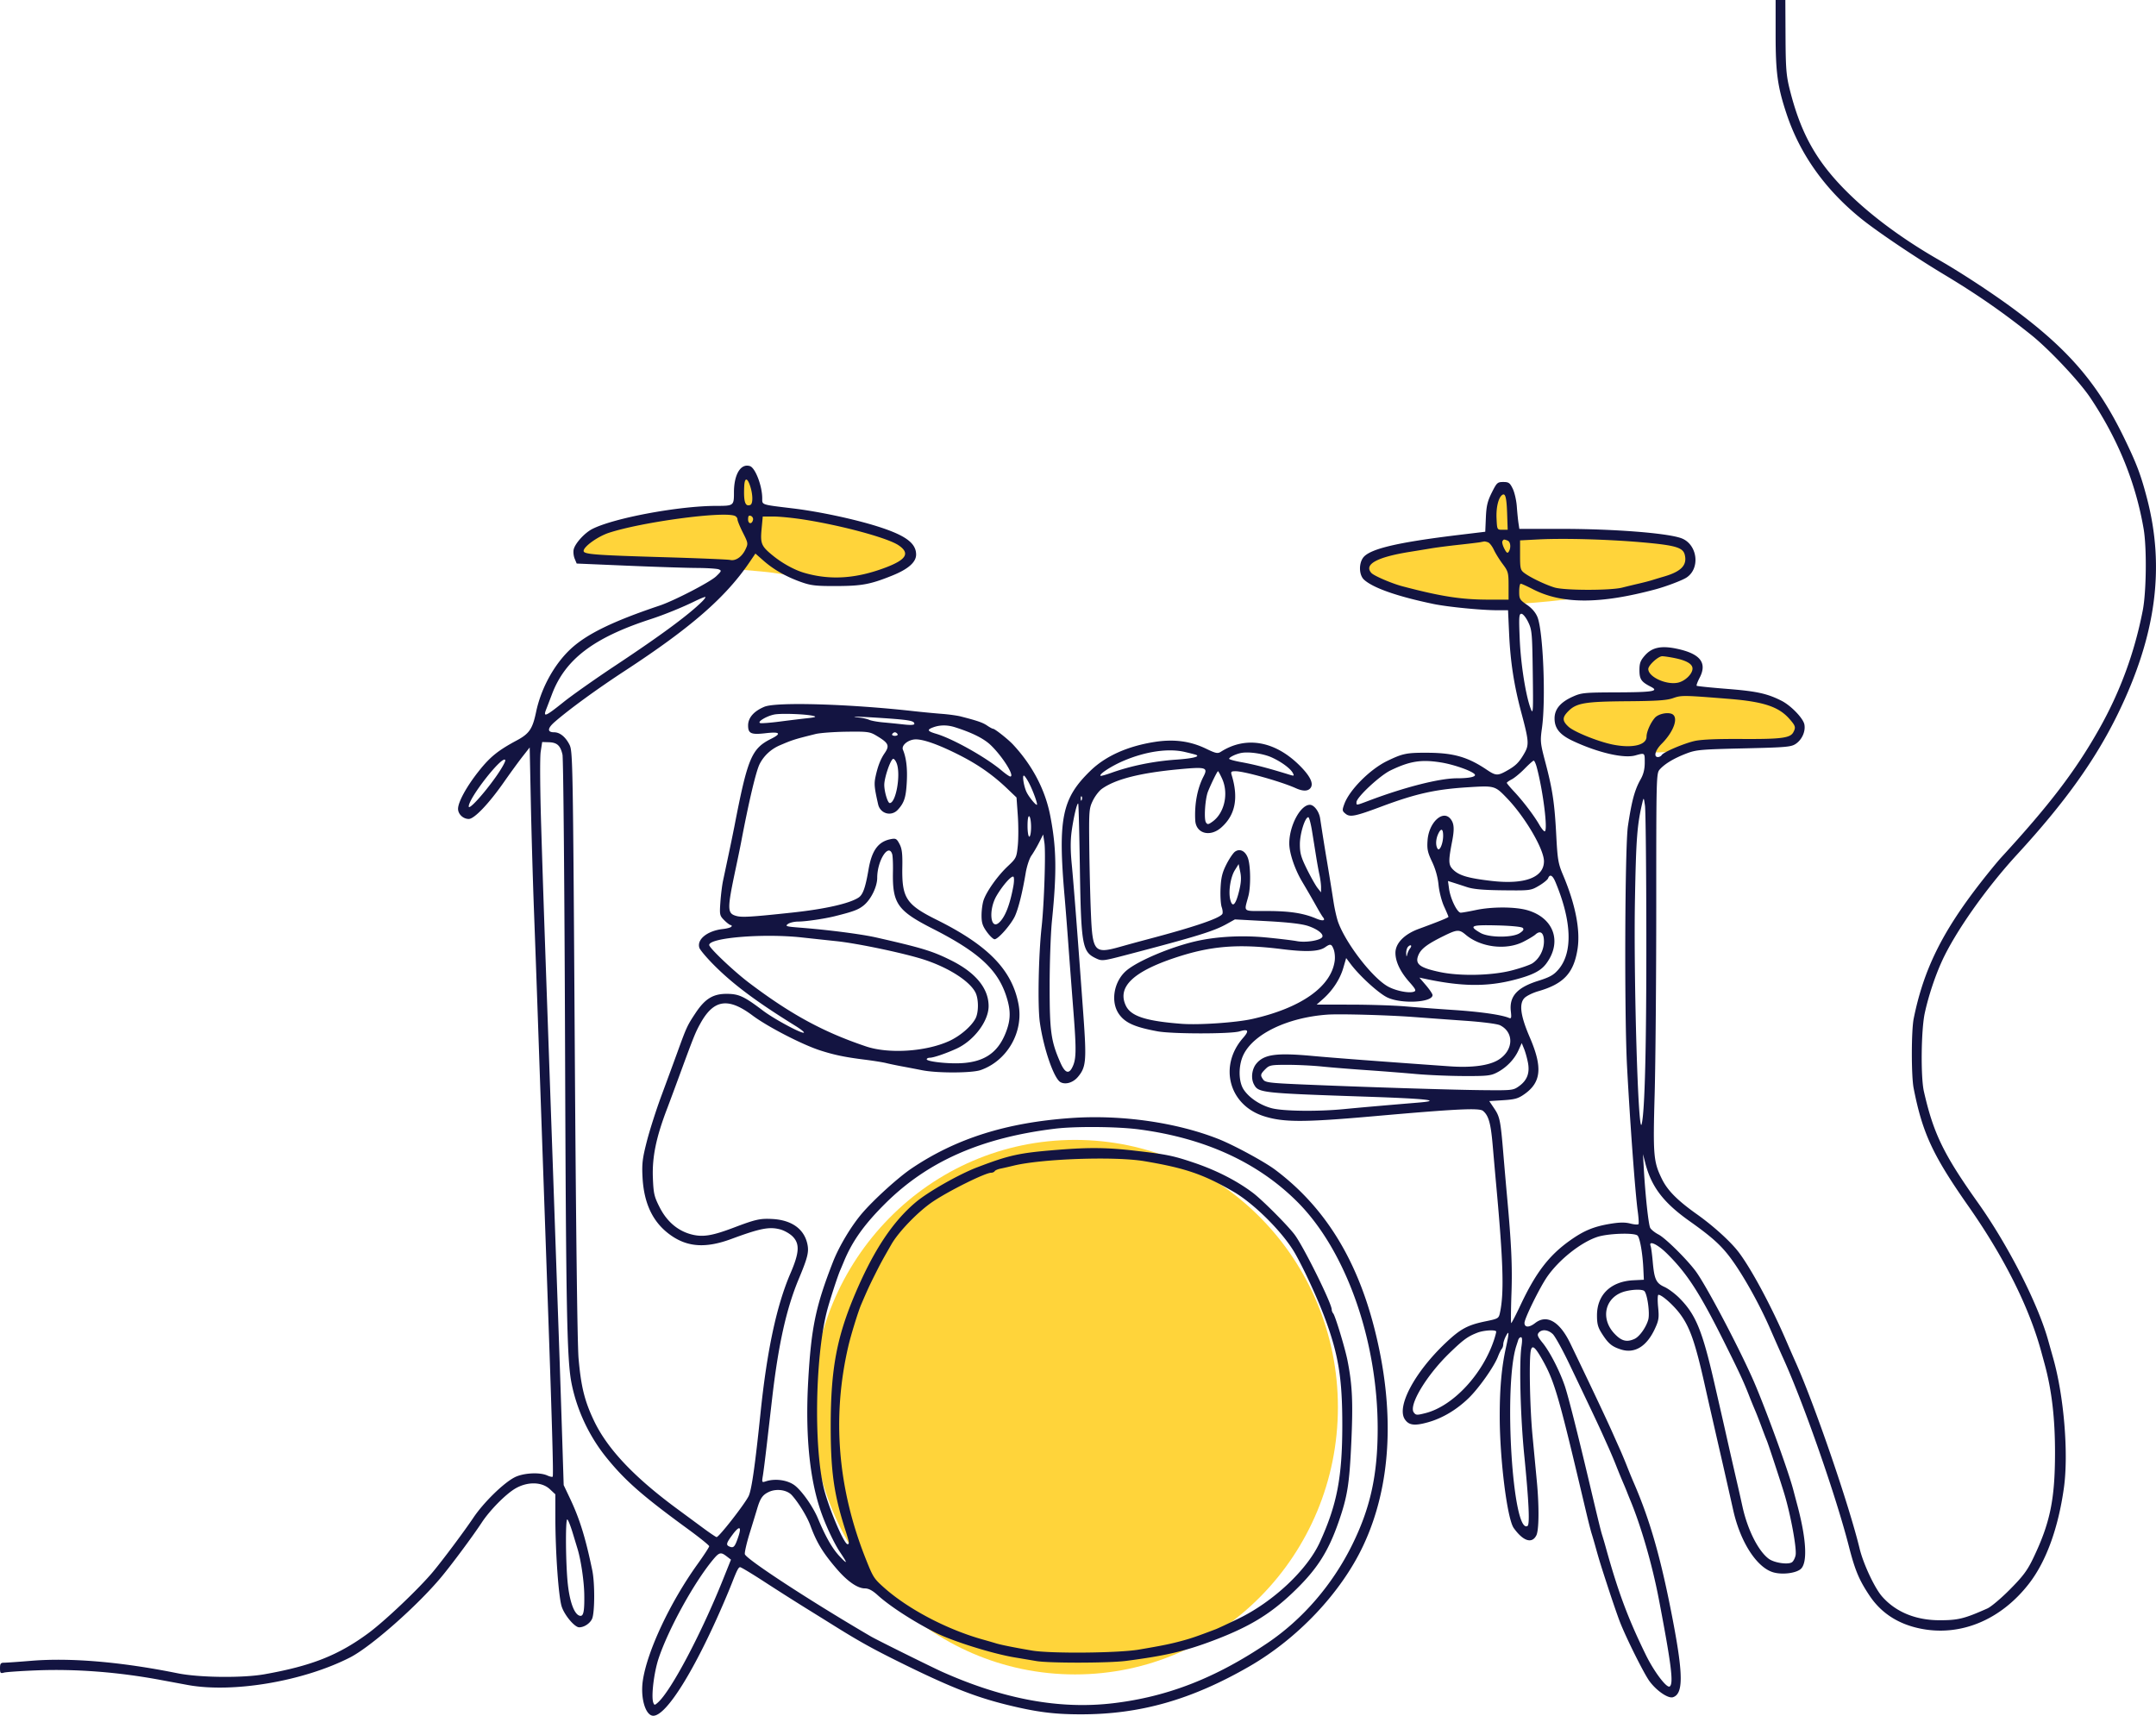 <svg width="730" height="581" fill="none" xmlns="http://www.w3.org/2000/svg"><path d="M537.502 251c14.4 6.4 36 3.333 45 1 5-1.096 11.5 0 15.5 0s11-1 11-5.5-6.5-9-11-10.5c-3.6-1.2-20.167-1.833-28-2 1.5-2.167 4.5-7 4.5-9 0-2.5-7-4.5-10-4.5s-9 1.5-8 7c.8 4.4 7 6.167 10 6.5-6.5.667-21.1 2-27.5 2-8 0-19.5 7-1.5 15ZM572.002 189.5c1.2 4-6.834 7-11 8-7 2.59-44 8.5-62.5 7s-30.5-7-33.5-8.5-6.5-5 4-9c8.4-3.2 27.833-5.333 36.5-6l-1-7 3-8.5h3l2.5 15.5c9.333-.333 30.9-.7 42.5.5 14.5 1.5 15 3 16.5 8ZM198.498 188.5c3.2.8 57.5 4.5 63.5 5.5 18 3 26 3 34 .5 7.636-2.386 10.834-4 11.5-9 1-7.5-46.5-13-49-13s-3.5-12.5-6-13.5-2 12.5-5 13.5-10.5 1-30 3.5-23 11.5-19 12.5Z" fill="#FFD43A"/><ellipse cx="364" cy="476.5" rx="89" ry="90.5" fill="#FFD43A"/><path fill-rule="evenodd" clip-rule="evenodd" d="M601.207 11.65c0 12.995.662 17.784 3.73 26.983 4.55 13.642 13.054 25.571 25.254 35.424 5.346 4.318 18.16 12.958 27.903 18.814 11.309 6.797 20.012 12.827 29.641 20.536 6.101 4.885 16.299 15.715 19.987 21.226 9.411 14.065 15.402 28.787 18.09 44.459 1.088 6.337.933 21.266-.286 27.552-2.787 14.382-7.705 27.726-14.898 40.431-7.942 14.027-16.678 25.476-32.997 43.245-1.275 1.389-4.419 5.225-6.987 8.524-13.09 16.821-19.32 29.47-22.682 46.058-.825 4.067-.84 19.425-.024 23.584 2.985 15.218 6.463 22.707 18.582 40.011 12.045 17.199 20.503 34.084 24.603 49.115l1.145 4.193c2.44 8.933 3.552 18.424 3.539 30.196-.017 15.788-1.657 23.707-7.384 35.657-1.974 4.119-3.428 6.071-7.843 10.53-2.981 3.011-6.43 5.923-7.665 6.473-7.811 3.478-9.901 3.995-16.139 3.995-8.151 0-14.908-2.787-19.532-8.054-2.513-2.863-6.347-11.041-7.597-16.205-3.597-14.867-15.297-48.931-21.717-63.23a667.626 667.626 0 0 1-3.13-7.148c-5.076-11.774-11.788-24.286-16.065-29.949-2.698-3.574-8.548-8.892-14.175-12.889-6.63-4.709-9.956-8.063-11.865-11.968-2.852-5.83-3.032-7.951-2.447-28.73.296-10.553.539-39.306.539-63.895 0-43.86.023-44.732 1.198-46.048 1.705-1.91 4.829-3.779 8.982-5.373 3.311-1.271 4.838-1.408 19.461-1.747 14.365-.333 16.033-.478 17.597-1.533 2.122-1.429 3.365-4.226 2.918-6.565-.402-2.106-4.543-6.399-7.733-8.019-4.824-2.45-8.424-3.238-18.377-4.022-5.548-.437-10.209-.916-10.358-1.065-.149-.149.304-1.374 1.006-2.722 2.654-5.093.166-8.188-7.921-9.856-5.159-1.063-8.243-.388-10.627 2.329-1.503 1.711-1.835 2.61-1.835 4.97 0 3.066.607 3.953 3.829 5.6 2.965 1.514.781 1.877-11.584 1.92-10.999.04-11.897.129-14.864 1.468-4.167 1.883-6.124 4.233-6.124 7.359 0 3.356 1.763 5.529 6.167 7.6 8.445 3.97 17.227 6.019 21.144 4.931 3.301-.917 3.229-.973 3.222 2.49-.005 2.153-.436 3.901-1.364 5.541-2.033 3.593-3.03 7.25-4.324 15.873-1.037 6.91-1.247 63.849-.301 81.459 1.058 19.669 2.76 42.701 3.627 49.063.288 2.112.401 4.038.252 4.28-.149.241-1.398.153-2.774-.197-1.836-.466-3.692-.435-6.958.114-5.5.924-8.866 2.337-13.561 5.69-7.046 5.032-11.477 10.828-16.627 21.75-1.596 3.383-3.026 6.151-3.178 6.151-.152 0-.115-4.515.081-10.033.329-9.232-.023-16.845-1.542-33.392-.302-3.295-.84-9.494-1.196-13.777-.944-11.376-1.198-12.649-3.074-15.437l-1.704-2.532 4.72-.299c4.012-.255 5.099-.569 7.251-2.097 5.648-4.01 6.109-9.088 1.742-19.212-3.118-7.229-3.679-11.305-1.824-13.268.693-.734 2.805-1.779 4.693-2.322 8.593-2.473 12.005-6.122 13.298-14.218 1.025-6.415-.686-15.176-4.915-25.184-1.62-3.834-1.849-5.181-2.283-13.453-.573-10.905-1.249-15.435-3.681-24.649-1.725-6.534-1.783-7.135-1.15-11.68 1.338-9.596.401-32.687-1.522-37.493-.618-1.546-1.874-3.016-3.574-4.186-2.433-1.675-2.621-1.996-2.621-4.471 0-1.466.232-2.666.515-2.666.283 0 2.112.824 4.064 1.831 9.913 5.114 22.634 5.14 41.53.084 3.621-.969 9.079-3.039 10.544-3.999 4.82-3.159 3.67-11.415-1.862-13.359-4.949-1.739-22.918-3.125-40.515-3.125h-14.221l-.297-1.947c-.163-1.071-.418-3.622-.567-5.671-.15-2.048-.769-4.744-1.378-5.99-.966-1.979-1.372-2.265-3.202-2.265-1.963 0-2.21.228-3.892 3.594-1.453 2.906-1.836 4.518-2.003 8.423l-.207 4.828-8.616 1.038c-21.537 2.594-30.842 4.834-32.856 7.908-1.411 2.154-1.202 5.796.417 7.278 3.077 2.813 11.286 5.688 23.504 8.231 4.793.997 16.225 2.121 21.615 2.124l3.65.001.362 7.937c.438 9.583 1.646 17.398 4.13 26.713 2.625 9.85 2.697 10.952.906 14.009-1.737 2.965-2.86 4.052-5.98 5.787-2.942 1.635-3.614 1.592-6.611-.429-6.393-4.309-11.216-5.706-19.869-5.757-7.264-.043-8.543.212-13.811 2.752-5.857 2.823-12.836 9.831-14.571 14.633-.761 2.105-.73 2.331.459 3.293 1.485 1.203 3.289.838 12.055-2.444 11.689-4.377 18.365-5.868 29.342-6.551 9.098-.567 9.138-.555 13.262 3.736 6.116 6.365 12.487 17.239 12.487 21.314 0 5.517-6.544 7.969-17.779 6.66-7.722-.899-10.793-1.776-12.809-3.654-1.788-1.666-1.848-2.807-.509-9.713.821-4.232.687-6.116-.539-7.631-2.603-3.216-7.336 1.201-7.773 7.253-.216 2.984.018 4.089 1.534 7.279 1.149 2.415 1.931 5.216 2.186 7.827.222 2.273 1.049 5.493 1.875 7.299.812 1.778 1.478 3.353 1.478 3.501 0 .27-3.105 1.533-10.085 4.101-4.904 1.805-7.886 4.889-7.866 8.137.017 2.983 1.663 6.409 4.746 9.881 2.085 2.347 2.355 2.91 1.545 3.221-1.694.651-6.402-.318-9.029-1.858-5.257-3.081-13.955-14.374-16.622-21.578-.487-1.317-1.201-4.417-1.586-6.888-.762-4.892-1.503-9.468-2.398-14.824a940.548 940.548 0 0 1-2.145-13.511c-.352-2.355-2.056-4.608-3.486-4.608-3.191 0-6.967 7.088-6.967 13.077 0 3.224 1.843 8.701 4.349 12.928a399.424 399.424 0 0 1 5.296 9.184c.693 1.236 1.499 2.541 1.791 2.901.95 1.173-.111 1.359-2.354.412-4.304-1.818-8.869-2.521-16.488-2.542-8.707-.025-7.917.604-6.423-5.113.837-3.203.741-10.29-.174-12.822-.868-2.402-2.717-3.317-4.366-2.161-.628.44-1.939 2.374-2.914 4.297-1.403 2.771-1.816 4.461-1.984 8.128-.117 2.546.057 5.405.388 6.353.33.947.426 1.993.212 2.324-.968 1.502-9.651 4.445-25.238 8.556a603.41 603.41 0 0 0-9.047 2.468c-9.089 2.585-9.66 1.95-10.216-11.357-.23-5.488-.477-15.67-.55-22.626-.126-12.02-.067-12.785 1.208-15.419.738-1.525 2.112-3.321 3.052-3.991 4.596-3.273 12.824-5.376 25.891-6.616 9.394-.891 10.135-.679 8.52 2.443-2.081 4.025-3.079 9.323-2.792 14.817.234 4.482 4.979 5.808 8.794 2.457 4.758-4.179 5.917-9.962 3.554-17.731-.359-1.18-.196-1.347 1.307-1.344 2.974.006 15.429 3.513 20.37 5.736 2.393 1.077 4.063 1.079 4.952.008 1.243-1.498-.038-4.141-3.801-7.844-8.307-8.175-18.087-9.842-26.464-4.509-1.122.713-1.718.592-5.09-1.036-5.311-2.562-10.829-3.291-17.293-2.285-9.194 1.431-16.657 4.768-21.793 9.745-9.691 9.389-11.079 16.152-8.766 42.708.302 3.459.853 10.467 1.224 15.574.372 5.106 1.165 15.566 1.761 23.246 1.055 13.585.982 16.379-.498 19.145-1.158 2.164-2.425 1.578-3.917-1.811-3.186-7.247-3.64-10.476-3.64-25.906 0-7.906.354-17.879.786-22.162 1.671-16.55 1.533-24.716-.601-35.638-1.701-8.705-6-16.917-12.553-23.976-1.663-1.792-6.188-5.374-6.788-5.374-.231 0-1.136-.488-2.01-1.086-1.483-1.013-3.347-1.657-8.925-3.081-1.234-.315-4.131-.715-6.437-.888-2.305-.173-6.617-.586-9.581-.918-21.788-2.436-46.451-3.16-50.469-1.482-3.58 1.496-5.52 3.721-5.52 6.329 0 2.76 1.012 3.202 5.999 2.622 4.789-.555 5.419.099 1.821 1.893-6.676 3.328-7.991 6.487-12.555 30.154a696.15 696.15 0 0 1-1.854 8.984l-1.905 8.985c-.314 1.482-.712 4.721-.885 7.198-.302 4.303-.243 4.576 1.32 6.139.899.901 1.884 1.637 2.188 1.637.304 0 .408.233.232.519-.177.286-1.484.651-2.904.811-5.232.59-8.864 3.493-7.955 6.359.217.684 2.338 3.213 4.713 5.619 6.523 6.61 14.508 12.586 27.826 20.825 1.742 1.078 3.025 2.1 2.854 2.273-.541.539-10.042-4.558-13.805-7.407-6.446-4.88-8.206-5.7-12.278-5.719-4.67-.022-7.387 1.644-10.613 6.507-2.785 4.2-3.04 4.75-6.051 13.039a2831.689 2831.689 0 0 1-5.504 14.974c-1.712 4.612-3.913 11.486-4.891 15.274-1.521 5.892-1.738 7.667-1.499 12.279.481 9.292 3.752 15.798 10.06 20.012 5.577 3.725 11.67 4.007 19.998.925 9.811-3.63 12.891-4.231 16.599-3.232 1.349.363 3.218 1.427 4.154 2.363 2.474 2.474 2.303 5.485-.708 12.466-4.696 10.889-7.952 26.091-10.159 47.428-1.806 17.466-2.963 25.634-3.952 27.901-1.06 2.431-10.087 14.033-10.908 14.021-.229-.003-2.302-1.4-4.607-3.104a6895.311 6895.311 0 0 0-8.683-6.406c-14.629-10.769-23.667-20.333-28.205-29.845-3.198-6.701-4.4-11.546-5.244-21.135-.409-4.656-.898-44.939-1.292-106.534-.616-96.347-.665-99.109-1.801-101.336-1.338-2.622-3.253-4.165-5.173-4.165-2.372 0-2.317-1.317.144-3.472 4.804-4.205 14.336-11.153 23.768-17.322 22.486-14.709 34.179-24.904 42.291-36.873l1.939-2.86 2.753 2.424c3.443 3.031 7.709 5.453 12.737 7.232 3.348 1.184 5.021 1.372 11.976 1.347 8.608-.032 11.461-.566 18.808-3.522 5.457-2.194 8.138-4.544 8.138-7.132 0-3.916-3.648-6.566-13.173-9.569-7.787-2.456-19.813-5.016-28.444-6.055-10.995-1.325-10.479-1.156-10.483-3.423-.007-4.22-2.346-10.335-4.176-10.916-3.105-.985-5.401 2.797-5.401 8.898 0 4.516-.077 4.575-5.974 4.575-12.65 0-34.684 4.103-41.988 7.819-2.577 1.311-5.768 4.801-6.29 6.879-.206.823-.066 2.246.313 3.162l.69 1.664 17.193.731c9.456.403 20.023.746 23.481.763 3.458.017 6.798.231 7.422.476 1.034.406.954.616-.898 2.373-2.068 1.962-14.202 8.244-19.099 9.889-15.912 5.345-24.735 9.652-30.167 14.727-5.558 5.193-10 13.296-11.674 21.297-1.202 5.743-2.297 7.357-6.532 9.629-6.422 3.447-9.075 5.6-12.969 10.526-4.073 5.152-6.923 10.363-6.923 12.658 0 1.793 1.727 3.425 3.624 3.425 1.871 0 6.806-5.178 11.945-12.533 2.141-3.063 4.97-6.944 6.288-8.624l2.395-3.055.386 18.545c.212 10.2.689 26.631 1.06 36.514.371 9.883.939 25.583 1.261 34.89.322 9.306.856 24.602 1.185 33.991 1.464 41.737 1.843 52.526 2.394 68.283 1.342 38.28 1.785 54.419 1.503 54.701-.164.165-.986-.014-1.827-.398-2.612-1.19-8.227-.861-11.119.652-3.811 1.995-10.461 8.517-13.894 13.626-3.132 4.663-10.182 14.107-13.638 18.269-4.708 5.669-16.282 16.673-21.905 20.824-10.163 7.505-19.286 11.116-35.228 13.943-7.365 1.307-22.088 1.139-29.368-.335-19.104-3.864-36.276-5.326-49.612-4.224-4.247.351-8.356.639-9.132.639-1.18 0-1.41.305-1.41 1.867 0 1.648.158 1.823 1.347 1.491.742-.206 5.69-.548 10.998-.759 13.292-.53 27.63.571 41.847 3.21 2.635.49 6.812 1.264 9.282 1.722 15.285 2.829 39.175-1.207 55.029-9.297 7.036-3.59 22.818-17.502 30.952-27.284 3.628-4.363 10.577-13.727 13.652-18.398 2.78-4.222 8.126-9.639 11.393-11.543 4.099-2.39 8.965-2.292 11.667.233l1.86 1.737.005 7.696c.009 11.988 1.083 27.104 2.158 30.35.978 2.957 4.391 6.996 5.912 6.996 1.659 0 3.612-1.277 4.35-2.844.935-1.983.988-12.082.087-16.428-2.307-11.126-4.275-17.473-7.571-24.424l-2.116-4.463-.502-15.902c-.275-8.746-.781-23.853-1.123-33.571-.342-9.719-.883-25.217-1.204-34.441-.552-15.947-.986-28.3-2.405-68.582-1.467-41.644-1.747-49.936-2.385-70.678-.386-12.552-.457-23.266-.165-25.157l.507-3.294 2.278.073c2.761.088 3.888 1.114 4.594 4.185.295 1.283.685 45.116.869 97.566.318 90.85.634 107.418 2.196 115.302 1.799 9.083 5.949 17.927 11.809 25.172 6.325 7.819 12.163 12.943 27.53 24.161 4 2.92 7.272 5.562 7.272 5.87 0 .307-1.773 3.029-3.939 6.047-9.31 12.969-17.109 29.596-18.542 39.53-.847 5.877.94 11.826 3.554 11.826 4.476 0 14.211-15.699 24.142-38.933a230.325 230.325 0 0 0 2.6-6.289c1.597-4.084 2.124-5.091 2.662-5.091.331 0 3.97 2.189 8.087 4.864a928.117 928.117 0 0 0 13.772 8.764 4619.75 4619.75 0 0 1 9.881 6.143c8.514 5.32 13.18 7.912 22.761 12.644 16.572 8.185 25.214 11.591 36.219 14.28 9.722 2.374 15.597 3.124 24.554 3.133 20.124.023 37.454-4.894 57.084-16.196 16.458-9.477 31.069-24.943 38.566-40.824 9.66-20.463 10.949-46.052 3.73-74.058-6.08-23.586-17.004-40.974-33.511-53.342-3.632-2.721-14.02-8.351-19.162-10.385-14.243-5.633-32.918-8.301-49.842-7.121-21.923 1.529-38.969 6.905-54.047 17.045-4.51 3.033-12.826 10.572-16.83 15.259-3.668 4.293-7.768 11.154-9.842 16.471-5.846 14.987-7.354 22.237-8.367 40.218-1.021 18.109.431 33.096 4.285 44.237 1.642 4.746 4.493 10.804 6.485 13.776 2.668 3.982 2.627 4.333-.161 1.382-2.438-2.582-4.735-6.596-7.303-12.762-1.738-4.172-5.676-9.705-8.106-11.39-2.447-1.696-6.469-2.212-9.507-1.22-1.388.453-1.424.389-1.052-1.846.213-1.274.806-5.954 1.32-10.401l1.833-15.873c2.101-18.185 4.828-30.404 9.02-40.43 2.919-6.982 3.436-8.982 2.966-11.488-.989-5.273-5.213-8.404-11.848-8.78-4.177-.237-5.725.106-13.078 2.896-7.224 2.742-10.396 3.28-14.098 2.391-4.743-1.138-8.533-4.3-11.033-9.202-1.864-3.654-2.101-4.674-2.312-9.929-.286-7.131 1.084-13.785 4.879-23.689a1399.16 1399.16 0 0 0 3.999-10.781c5.022-13.669 5.493-14.837 7.242-17.983 4.495-8.079 9.368-8.8 17.635-2.609 5.02 3.759 16.667 9.787 22.73 11.763 4.763 1.554 8.466 2.33 14.97 3.143 2.965.37 6.333.905 7.486 1.188 1.152.283 3.578.789 5.389 1.124a684.4 684.4 0 0 1 6.886 1.32c5.101 1.009 16.799.971 19.761-.065 9.007-3.152 14.604-12.909 12.812-22.337-2.199-11.569-10.252-19.872-27.683-28.541-10.401-5.173-11.846-7.404-11.651-17.981.082-4.442-.128-6.132-.957-7.702-.953-1.805-1.257-1.974-2.96-1.64-4.229.828-6.407 3.794-7.517 10.24-1.074 6.239-1.903 8.572-3.39 9.547-3.084 2.021-11.303 3.882-22.427 5.078-13.689 1.472-17.034 1.677-18.914 1.158-3.174-.877-3.194-2.19-.246-16.082.734-3.459 1.538-7.367 1.788-8.685 2.641-13.947 5.078-24.255 6.31-26.686 1.43-2.824 3.864-5.076 6.87-6.358 4.359-1.858 4.799-1.997 12.021-3.804 1.507-.376 6.223-.73 10.479-.786 7.108-.093 7.929.011 10.06 1.278 4.27 2.539 4.678 3.392 2.875 6.016-1.367 1.986-2.305 4.408-3.055 7.881-.538 2.495-.428 3.697.86 9.389.731 3.233 4.492 4.266 6.701 1.839 2.16-2.372 2.731-4.155 3.012-9.397.248-4.64-.177-8.181-1.307-10.907-.624-1.504 1.88-3.505 4.386-3.505 2.787 0 8.111 1.942 15.047 5.488 6.206 3.173 11.142 6.655 15.936 11.241l3.091 2.957.43 6.008c.236 3.304.238 7.912.005 10.241-.412 4.103-.518 4.319-3.426 7.06-3.401 3.204-7.122 8.429-8.155 11.451-.382 1.12-.696 3.438-.696 5.151 0 2.512.349 3.596 1.8 5.601.991 1.367 2.169 2.486 2.619 2.486 1.235 0 5.722-5.145 6.959-7.981 1.192-2.73 2.485-7.964 3.567-14.436.381-2.282 1.252-4.934 1.934-5.892.682-.959 1.858-2.964 2.613-4.455l1.373-2.712.426 2.841c.484 3.229-.1 20.795-.946 28.442-1.055 9.544-1.381 26.9-.607 32.33 1.276 8.951 4.778 19.078 7.01 20.272 1.714.918 4.252.145 5.879-1.788 2.775-3.299 2.966-5.448 1.856-20.866-1.914-26.578-3.305-44.632-3.946-51.212-.445-4.569-.454-7.965-.028-11.081.652-4.764 1.838-9.772 2.224-9.386.127.127.372 9.501.545 20.832.412 27.156.786 29.326 5.427 31.54 2.072.988 2.304.961 10.599-1.212 23.581-6.179 29.317-7.949 33.723-10.41l2.76-1.541 10.85.59c7.43.404 11.836.923 13.979 1.647 3.22 1.087 5.337 2.775 4.725 3.767-.703 1.138-5.576 1.912-8.548 1.359-1.594-.297-6.441-.874-10.771-1.282-8.008-.755-16.69-.264-23.565 1.332-8.515 1.978-19.475 6.611-23.347 9.87-4.29 3.61-5.515 10.527-2.609 14.722 2.079 3.001 5.316 4.459 13.081 5.893 4.973.918 24.762.927 27.78.014 2.98-.902 3.342-.232 1.196 2.212-8.317 9.476-4.802 22.736 7.027 26.507 6.654 2.122 13.426 2.123 37.352.003 27.812-2.464 35.591-2.845 36.846-1.803 1.917 1.591 2.644 4.182 3.295 11.741.365 4.24.898 10.27 1.184 13.399 2.4 26.221 2.706 36.466 1.29 43.119-.436 2.046-.54 2.109-4.914 3.011-6.116 1.263-8.518 2.571-13.622 7.42-10.371 9.854-16.536 21.417-13.714 25.724 1.347 2.056 3.261 2.317 7.783 1.063 4.935-1.369 9.763-4.238 13.895-8.257 3.439-3.346 8.561-10.61 9.858-13.98.444-1.153 1.032-2.352 1.309-2.665.277-.313.503-1.024.503-1.579 0-.555.402-1.781.895-2.725 1.129-2.167 1.134-1.206.015 3.856-1.471 6.661-2.108 13.685-2.108 23.249 0 14.614 2.53 34.798 4.749 37.896 3.186 4.445 6.17 5.406 7.653 2.464.897-1.78.969-9.768.165-18.268l-1.474-15.574c-.909-9.594-1.217-26.354-.532-28.912.498-1.859 1.499-.954 4.108 3.712 3.704 6.625 5.332 12.12 12.304 41.522l2.416 10.183c.685 2.883 1.463 5.915 1.727 6.738.266.824.819 2.711 1.231 4.193 1.363 4.9 1.769 6.219 4.432 14.375 1.452 4.448 3.22 9.569 3.928 11.381 2.178 5.571 8.152 17.537 10.016 20.065 2.386 3.235 6.313 5.914 7.921 5.403 3.491-1.108 3.51-7.409.082-25.468-4.015-21.143-7.748-34.318-13.408-47.319a199.074 199.074 0 0 1-2.188-5.342c-.702-1.786-1.8-4.414-2.442-5.84-.641-1.427-1.733-3.875-2.426-5.439-2.052-4.633-7.463-16.086-14.363-30.398-3.589-7.444-7.975-9.977-11.923-6.888-2.006 1.57-3.592 1.543-3.592-.062 0-1.498 5.2-12.067 7.71-15.67 3.997-5.738 11.291-11.536 16.877-13.419 3.615-1.217 12.647-1.528 13.704-.471.792.792 1.706 5.991 1.945 11.054l.183 3.893-3.509.173c-7.673.379-12.359 4.887-12.359 11.892 0 2.906.318 4.071 1.706 6.236 2.147 3.351 3.357 4.35 6.453 5.323 4.626 1.454 8.685-1.047 11.463-7.062 1.303-2.823 1.431-3.698 1.072-7.338-.226-2.296-.172-4.133.121-4.133 1.14 0 5.04 3.452 7.282 6.445 3.351 4.473 5.17 9.696 8.394 24.103.701 3.129 1.522 6.768 1.826 8.086.304 1.318.952 4.148 1.44 6.289s1.32 5.78 1.849 8.086a2529.84 2529.84 0 0 1 2.728 11.98l1.822 8.086c2.449 10.843 8.064 19.439 13.687 20.953 2.971.801 7.381.262 9.071-1.109 2.429-1.971 2.031-10.019-1.072-21.641-.483-1.812-1.089-4.103-1.346-5.092-1.759-6.774-9.996-29.278-13.92-38.034-5.357-11.953-15.909-31.836-19.23-36.238-3.155-4.182-10.21-11.129-12.518-12.326-1.224-.635-2.488-1.646-2.81-2.248-.584-1.092-1.664-11.103-2.175-20.166l-.27-4.792.797 3.086c2.064 7.991 6.146 13.334 14.959 19.582 7.218 5.118 10.372 7.909 13.428 11.881 4.256 5.531 10.054 15.804 13.885 24.6 1.44 3.306 3.001 6.831 4.709 10.631 6.868 15.282 17.611 46.137 21.921 62.961 2.101 8.202 3.462 11.449 7.04 16.794 3.87 5.782 9.489 9.468 16.836 11.045 13.712 2.943 27.598-2.76 37.23-15.291 5.728-7.453 9.802-18.662 11.702-32.199 1.633-11.627.05-30.999-3.587-43.909-.697-2.47-1.493-5.301-1.77-6.289-3.474-12.378-13.578-32.159-23.711-46.42-11.635-16.373-15.107-23.523-18.327-37.735-1.113-4.916-.934-20.811.3-26.512 1.232-5.692 3.475-12.472 5.825-17.605 4.551-9.938 14.946-24.682 25.484-36.145 16.119-17.534 26.47-31.992 34.091-47.618 12.909-26.468 15.997-49.437 9.819-73.03-2.087-7.973-3.503-11.704-7.762-20.465-8.834-18.168-18.541-29.552-36.823-43.184-7.341-5.474-18.22-12.627-25.835-16.985-12.221-6.995-23.028-14.995-31.098-23.023-10.404-10.347-15.699-19.817-19.433-34.75-1.166-4.662-1.356-7.067-1.414-17.818L604.5.001h-1.646L601.207 0v11.65ZM253.776 163.969c1.16 3.065 1.29 6.621.257 7.017-1.74.668-2.302-1.098-2.043-6.418.129-2.648.911-2.91 1.786-.599Zm256.529 10.073.182 5.35h-1.797c-1.79 0-1.797-.012-1.977-3.843-.175-3.721.643-7.086 1.935-7.959 1.058-.716 1.469.885 1.657 6.452Zm-261.548.623c.521.2.947.746.947 1.215 0 .468.827 2.488 1.836 4.489 1.788 3.542 1.811 3.69.867 5.68-1.197 2.522-3.319 3.982-5.184 3.564-.776-.174-10.842-.594-22.369-.933-23.598-.696-27.246-.979-27.246-2.122 0-1.459 4.802-4.905 8.548-6.134 11.089-3.641 38.475-7.343 42.601-5.759Zm6.216 1.309c-.315 1.627-1.676 1.54-1.676-.107 0-1.134.24-1.437.928-1.172.51.195.847.771.748 1.279Zm16.407-.158c12.991 1.952 29.048 6.263 32.85 8.819 3.951 2.657 2.72 4.838-4.225 7.49-10.117 3.862-18.947 4.435-27.845 1.806-3.192-.943-7.21-3.153-10.357-5.696-4.021-3.251-4.4-4.12-3.941-9.056l.398-4.279h3.511c1.931 0 6.255.412 9.609.916Zm284.533 7.821c11.292.99 13.907 1.744 14.52 4.186.885 3.527-1.144 5.684-6.951 7.389a279.512 279.512 0 0 0-4.192 1.263c-.823.26-2.777.768-4.341 1.128-1.564.361-4.125.98-5.689 1.376-4.013 1.015-19.514.989-22.905-.038-3.156-.957-8.194-3.377-10.24-4.918-1.314-.992-1.436-1.508-1.436-6.06v-4.977l5.988-.313c8.755-.457 23.713-.048 35.246.964Zm-45.475-.587c1.03.395 1.245 2.431.4 3.767-.408.644-.755.399-1.513-1.066-.541-1.046-.821-2.164-.624-2.483.423-.684.498-.693 1.737-.218Zm-6.584.6c.522.201 1.405 1.346 1.962 2.546.556 1.199 1.902 3.365 2.991 4.813 1.849 2.458 1.979 2.942 1.979 7.337v4.706h-6.781c-9.17 0-16.059-1.068-29.147-4.517-3.603-.949-9.639-3.54-10.523-4.515-2.612-2.887 1.858-5.355 12.918-7.132 2.47-.396 5.838-.948 7.485-1.225 1.647-.277 5.823-.814 9.282-1.192 3.458-.379 6.691-.769 7.185-.867a68.263 68.263 0 0 1 1.299-.249c.22-.038.827.095 1.35.295Zm-266.212 20.12c-4.585 4.519-14.018 11.477-29.256 21.581-6.751 4.477-14.66 10.051-17.575 12.387-6.194 4.963-7.006 5.288-5.831 2.328.301-.756 1.158-2.993 1.904-4.97 4.478-11.849 14.092-19.159 33.479-25.454 4.419-1.435 10.566-3.929 14.79-6 1.905-.935 3.561-1.601 3.681-1.481.121.121-.416.844-1.192 1.609Zm279.783 6.876c1.275 2.633 1.369 3.681 1.552 17.221.179 13.22.122 14.227-.688 12.127-1.679-4.353-3.38-15.112-3.732-23.615-.31-7.48-.238-8.536.579-8.536.519 0 1.535 1.246 2.289 2.803Zm49.77 12.231c3.886.807 5.868 1.993 5.868 3.515 0 1.807-2.482 4.227-4.889 4.768-3.934.883-10.082-1.928-10.082-4.61 0-1.262 3.341-4.331 4.715-4.331.668 0 2.642.296 4.388.658Zm18.143 13.774c11.759.941 16.904 2.644 20.554 6.802 2.065 2.354 2.205 2.835 1.308 4.513-1.044 1.95-4.067 2.345-17.371 2.269-8.757-.049-13.927.178-16.167.71-3.792.902-10.42 3.75-11.032 4.742-.229.37-.805.673-1.279.673-1.547 0-.911-2.309 1.224-4.444 4.35-4.351 5.967-9.385 3.289-10.235-1.675-.532-4.476.169-5.542 1.386-1.473 1.682-2.828 4.752-2.828 6.405 0 2.867-4.887 3.993-11.498 2.649-4.909-.998-13.008-4.273-14.921-6.034-2.167-1.995-2.172-3.149-.024-5.298 2.733-2.734 5.655-3.224 19.856-3.329 10.067-.075 13.462-.304 15.569-1.051 2.825-1.001 3.444-.993 18.862.242Zm-309.885 5.788c1.117.284.585.479-2.095.769-1.977.213-6.204.727-9.395 1.142-3.191.414-6.149.638-6.575.496-1.14-.38 2.18-2.386 4.793-2.896 2.336-.455 10.776-.145 13.272.489Zm23.721.739c8.754.599 10.412.907 10.412 1.94 0 .387-1.253.466-3.444.218a354.32 354.32 0 0 0-7.036-.711c-1.976-.175-4.131-.564-4.79-.863-.659-.299-2.141-.643-3.294-.765-4.444-.47.081-.37 8.152.181Zm24.142 3.075c5.871 1.855 9.872 3.867 12.212 6.142 4.047 3.935 8.15 10.553 6.541 10.553-.292 0-1.59-.894-2.884-1.988-5.319-4.491-16.573-10.815-22.215-12.481-3.017-.891-3.223-1.373-.947-2.205 2.245-.82 4.739-.827 7.293-.021Zm-19.419 2.32c.204.33-.201.599-.898.599-.698 0-1.102-.269-.899-.599.204-.329.608-.599.899-.599.29 0 .694.27.898.599Zm97.191 6.043c1.546.359 3.207.778 3.692.931 1.875.592-.803 1.285-6.5 1.684-7.684.536-15.285 2.076-21.884 4.434-1.953.698-3.649 1.17-3.769 1.051-.574-.575 3.836-3.422 8.027-5.181 7.392-3.103 14.974-4.186 20.434-2.919Zm29.458 1.848c3.273 1.475 6.358 3.74 7.176 5.269.548 1.024.45 1.083-1.04.623-7.502-2.317-11.785-3.431-16.466-4.283-2.223-.404-4.042-.909-4.042-1.123 0-.542 2.402-1.688 4.192-1.998 2.614-.454 7.393.256 10.18 1.512Zm-262.583 6.489c-4.089 5.804-9.223 11.442-9.255 10.164-.071-2.852 11.61-17.701 12.365-15.717.155.407-1.245 2.906-3.11 5.553Zm135.649-4.458c1.445 3.802-.249 13.438-2.363 13.438-.687 0-1.843-3.861-1.843-6.159 0-2.486 2.191-8.815 3.052-8.815.314 0 .833.691 1.154 1.536Zm184.37-.296c4.164.678 10.038 2.715 11.25 3.903.888.87-1.48 1.445-5.942 1.445-5.858 0-17.546 2.961-29.594 7.497-4.664 1.756-4.407 1.722-4.407.585 0-1.616 7.892-8.986 11.491-10.73 6.581-3.187 10.462-3.797 17.202-2.7Zm32.342 1.605c2.177 8.127 3.854 21.718 2.678 21.708-.296-.003-1.115-1.013-1.819-2.246-1.737-3.044-5.453-7.936-8.488-11.175-1.379-1.472-2.507-2.82-2.507-2.996 0-.175.758-.711 1.685-1.191.927-.479 2.88-2.095 4.341-3.592 1.461-1.495 2.848-2.727 3.082-2.737.235-.01.697.994 1.028 2.229Zm-106.529 3.893c2.26 4.982.811 11.562-3.189 14.479-1.448 1.055-1.757 1.101-2.279.334-.746-1.097-.287-8.08.691-10.492 1.171-2.885 3.134-6.866 3.387-6.866.129 0 .755 1.145 1.39 2.545Zm-65.294 1.632c1.41 2.766 2.983 7.203 2.552 7.203-.5 0-2.597-2.574-3.415-4.193-.99-1.957-1.639-6.131-.882-5.663.315.195 1.1 1.388 1.745 2.653Zm17.782 5.519c-.191.477-.333.335-.362-.363-.026-.631.116-.984.315-.786.198.199.22.716.047 1.149Zm191.147 45.708c.038 37.859-.501 59.762-1.577 64.09-1.162 4.677-2.764-48.808-2.276-75.97.375-20.804.733-25.443 2.55-33.043.4-1.675.458-1.593.846 1.198.228 1.648.434 21.324.457 43.725Zm-208.323-36.502c0 1.793-.269 3.259-.599 3.259-.333 0-.598-1.608-.598-3.629 0-2.267.224-3.49.598-3.259.33.204.599 1.837.599 3.629Zm95.128 1.313a2565.82 2565.82 0 0 1 1.371 8.535c.339 2.141.862 5.024 1.161 6.405.3 1.381.539 3.268.532 4.193l-.013 1.681-1.182-1.498c-.65-.823-2.261-3.674-3.579-6.334-2.007-4.047-2.398-5.432-2.398-8.485 0-3.562 1.741-9.139 2.853-9.139.276 0 .841 2.089 1.255 4.642Zm44.395 1.619c0 2.658-1.209 5.463-1.891 4.387-.695-1.095-.615-3.161.191-4.93.972-2.133 1.7-1.9 1.7.543Zm-186.553 6.242c.196.618.314 3.246.262 5.84-.218 10.898 1.451 13.297 13.534 19.451 15.412 7.85 21.869 13.759 24.803 22.698 1.552 4.729 1.573 7.808.081 11.891-2.811 7.694-7.931 10.959-17.185 10.959-4.539 0-9.795-.726-9.795-1.352 0-.292.472-.535 1.048-.539 1.261-.011 5.373-1.41 9-3.062 5.906-2.692 10.917-9.322 10.905-14.43-.014-5.973-4.34-11.278-12.569-15.413-6.352-3.191-9.838-4.261-25.45-7.808-5.054-1.149-16.259-2.593-26.015-3.354-4.493-.349-4.931-.485-3.927-1.219.621-.455 2.191-.826 3.49-.826 2.484 0 8.833-.928 12.38-1.81 6.322-1.571 8.036-2.216 9.841-3.704 2.448-2.019 4.531-6.297 4.531-9.308 0-5.79 3.843-11.869 5.066-8.014Zm117.443 12.586c-1.14 4.62-2.221 5.686-2.949 2.907-.713-2.72.041-7.657 1.538-10.067l1.279-2.057.547 2.66c.404 1.968.296 3.675-.415 6.557Zm-76.414-1.729c-1.165 6.338-2.789 10.478-4.834 12.329-2.96 2.68-3.627-4.334-.862-9.055 2.115-3.609 5.176-7.049 5.74-6.45.249.264.229 1.693-.044 3.176Zm183.546-1.411c5.555 13.298 5.923 23.881 1.029 29.601-1.627 1.9-2.89 2.61-6.898 3.876-7.119 2.248-9.804 5.243-9.234 10.297.255 2.268.16 2.577-.682 2.225-2.505-1.048-9.612-2.063-18.644-2.665-5.434-.362-12.859-.913-16.499-1.225-3.64-.312-11.859-.578-18.264-.59l-11.645-.022 2.177-1.925c3.222-2.848 5.728-6.692 6.827-10.471l.974-3.353 1.548 2.057c3.07 4.076 9.493 9.919 12.427 11.302 4.791 2.26 15.269 1.694 15.269-.825 0-.395-1-1.887-2.222-3.315l-2.224-2.598 1.775.379c12.405 2.654 20.957 2.773 30.172.419 6.286-1.605 9.153-3.05 11.005-5.546 5.447-7.338 2.581-15.467-6.37-18.07-4.121-1.198-11.977-1.227-17.465-.065-2.305.489-4.609.893-5.12.899-1.189.013-3.493-4.706-3.959-8.112l-.36-2.621 1.725.544c.95.299 3.074.987 4.72 1.528 2.184.717 5.506 1.011 12.276 1.084 9.11.098 9.333.07 12.056-1.531 1.526-.897 2.932-2.043 3.124-2.546.582-1.517 1.519-1.038 2.482 1.269Zm-11.073 15.547c.479.48.2.961-1.02 1.761-2.458 1.615-10.478 1.563-13.314-.085-4.073-2.369-3.243-2.747 5.555-2.533 4.851.118 8.386.463 8.779.857Zm-19.288 2.323c5.064 4.262 13.607 5.314 19.432 2.394 1.731-.868 3.609-1.994 4.173-2.502 1.685-1.517 2.867-.549 2.864 2.348-.002 2.915-1.562 5.885-3.891 7.411-.856.562-4.035 1.658-7.065 2.438-6.75 1.738-17.459 1.972-24.261.531-6.936-1.469-8.535-2.727-7.29-5.735.878-2.12 2.965-3.713 8.36-6.382 4.751-2.349 5.431-2.394 7.678-.503Zm-224.73.909c2.964.327 8.219.892 11.677 1.256 7.354.775 23.503 4.196 29.94 6.344 8.181 2.728 15.114 7.193 17.082 11 1.121 2.166 1.138 6.731.034 8.834-1.405 2.677-5.228 5.951-8.917 7.636-7.886 3.602-20.441 4.414-28.153 1.821-14.453-4.86-25.484-10.861-39.627-21.558-5.142-3.889-13.474-11.795-13.474-12.786 0-2.477 18.488-3.975 31.438-2.547Zm180.009 4.045c.349.906.508 2.62.353 3.808-1.149 8.804-11.383 16.034-27.964 19.755-5.421 1.216-18.018 2.079-23.848 1.634-12.143-.928-17.219-2.58-18.916-6.157-2.959-6.236 2.345-11.427 16.52-16.171 12.185-4.079 21.427-4.833 36.326-2.968 8.181 1.025 12.525.839 14.612-.623 1.813-1.27 2.184-1.178 2.917.722Zm25.833-.314c-.341.42-.753 1.302-.914 1.961-.24.975-.308.913-.364-.33-.039-.839.249-1.846.639-2.236.912-.912 1.454-.4.639.605Zm1.347 23.21c3.952.302 11.767.872 17.365 1.266 5.936.418 10.852 1.054 11.79 1.526 4.844 2.434 4.559 8.514-.547 11.689-3.143 1.955-8.966 2.741-16.415 2.216-22.963-1.617-39.232-2.848-46.625-3.528-12.102-1.113-16.278-.545-18.898 2.57-1.564 1.859-1.942 5.02-.845 7.069 1.537 2.872 2.292 2.954 38.905 4.191 19.883.673 25.071 1.283 16.767 1.974-11.886.99-19.825 1.685-25.323 2.218-8.796.853-20.539.7-24.363-.318-3.884-1.034-7.558-3.472-9.438-6.262-1.824-2.708-1.875-8.173-.108-11.823 3.437-7.102 14.966-12.624 28.393-13.6 4.186-.303 20.754.155 29.342.812Zm38.604 15.503c.652 3.49-.303 5.967-3.057 7.932-1.958 1.396-2.305 1.433-12.493 1.325-10.91-.116-40.761-1.067-61.344-1.953-10.413-.449-12.042-.652-12.725-1.586-1.078-1.474-1-1.877.688-3.564 1.366-1.368 1.893-1.471 7.532-1.471 3.335 0 8.535.254 11.555.565 3.02.31 9.802.861 15.072 1.223 5.27.362 12.815.953 16.767 1.314 3.952.36 11.227.673 16.168.693 8.031.034 9.239-.097 11.409-1.231 3.157-1.651 5.835-4.43 7.211-7.482l1.103-2.446.799 1.959c.44 1.078 1.031 3.203 1.315 4.722Zm-131.688 22.55c22.255 2.936 40.214 11.158 53.605 24.542 16.456 16.446 27.233 46.947 27.192 76.956-.021 15.582-2.492 26.769-8.672 39.256-6.683 13.504-16.745 25.152-28.686 33.206-17.55 11.838-33.785 18.165-52.221 20.353-18.026 2.139-36.98-1.331-57.717-10.565-3.408-1.517-22.301-10.884-24.252-12.024-20.503-11.972-42.425-26.29-42.724-27.904-.115-.62.634-3.854 1.666-7.188 1.031-3.333 2.153-7.004 2.494-8.157 1.054-3.574 1.837-4.703 3.957-5.71 2.576-1.222 6.169-.712 7.805 1.109 2.288 2.548 5.146 7.225 6.255 10.235 2.148 5.833 4.261 9.304 9.031 14.833 3.565 4.132 6.984 6.486 9.42 6.486 1.276 0 2.583.691 4.354 2.302 4.093 3.721 12.175 8.956 19.598 12.693 5.711 2.875 19.229 7.111 26.647 8.351 2.306.385 5.652.95 7.436 1.256 4.338.742 24.574.708 30.415-.052 13.391-1.743 19.955-3.276 29.525-6.894 11.985-4.532 19.029-8.757 26.689-16.01 8.234-7.796 12.113-13.741 15.729-24.107 3.002-8.607 3.679-12.829 4.32-26.943.622-13.719.349-19.545-1.308-27.863-.831-4.169-4.15-15.088-4.816-15.843-.276-.312-.503-.896-.503-1.295 0-2.119-9.705-21.678-12.65-25.495-2.564-3.323-10.895-11.66-13.997-14.008-5.419-4.101-12.35-7.651-19.966-10.227-7.105-2.403-9.316-2.852-20.154-4.093-9.282-1.062-15.302-1.134-25.749-.307-13.301 1.053-16.54 1.754-27.546 5.955-6.171 2.357-16.563 8.261-20.774 11.803-7.806 6.566-14.239 16.255-20.417 30.749-6.333 14.856-8.355 25.61-8.391 44.624-.03 15.76 1.05 23.465 5.033 35.887 1.263 3.94 1.351 4.543.662 4.543-1.073 0-5.492-10.087-7.61-17.37-3.841-13.203-3.529-45.077.601-61.394.838-3.307 3.589-11.814 4.504-13.926.32-.741.888-2.089 1.261-2.995 2.836-6.893 6.885-12.578 14.003-19.658 14.366-14.289 32.518-22.295 57.476-25.349 6.907-.846 21.168-.726 28.475.238Zm1.765 10.754c13.894 2.334 20.067 4.449 30.24 10.36 7.056 4.1 16.77 13.827 20.781 20.81 3.031 5.275 7.732 15.482 10.209 22.161 4.554 12.285 5.841 20.274 5.826 36.186-.016 17.567-1.807 26.851-7.636 39.584-4.266 9.318-15.816 20.145-27.533 25.81-3.54 1.712-6.976 3.317-7.635 3.567-6.491 2.463-8.259 3.072-11.377 3.917-4.075 1.104-6.589 1.618-14.671 2.995-7.02 1.196-29.929 1.403-36.228.327-6.135-1.047-10.577-1.941-12.276-2.469-.823-.256-2.71-.803-4.192-1.214-12.296-3.417-25.57-10.401-33.788-17.779-3.245-2.913-3.551-3.397-5.954-9.419-9.561-23.963-11.559-48.177-5.955-72.221.883-3.794 3.315-11.672 4.343-14.075 2.04-4.766 2.81-6.444 4.536-9.883 2.09-4.166 2.504-4.928 5.692-10.482 2.489-4.337 9.143-11.192 14.06-14.486 5.614-3.76 17.759-9.772 19.741-9.772.466 0 .995-.239 1.175-.531.18-.291 1.072-.679 1.981-.861.91-.183 2.867-.629 4.349-.992 9.61-2.357 34.319-3.211 44.312-1.533Zm176.865 31.165c6.892 6.785 11.127 13.312 19.429 29.953 5.203 10.428 6.575 13.378 8.515 18.317a193.739 193.739 0 0 0 2.059 5.043c.431.988 1.379 3.414 2.108 5.391.728 1.976 1.554 4.132 1.836 4.791.473 1.109 4.667 13.861 5.908 17.969 2.16 7.146 4.254 18.537 3.821 20.796-.17.896-.687 1.942-1.148 2.324-1.186.985-6.02.318-7.931-1.094-3.579-2.643-7.233-9.929-8.943-17.833a673.323 673.323 0 0 0-1.582-7.038 3046.844 3046.844 0 0 1-3.355-14.674l-1.145-5.092c-.315-1.399-1.006-4.432-1.535-6.738l-1.855-8.086c-4.098-17.864-6.291-23.217-11.794-28.785-1.484-1.501-3.781-3.217-5.105-3.815-2.853-1.287-3.457-2.596-3.987-8.64-.213-2.423-.531-4.781-.708-5.241-.767-2 2.303-.61 5.412 2.452Zm-7.634 12.742c1.05.694 2.044 7.585 1.412 9.787-.753 2.628-2.972 5.733-4.64 6.493-2.637 1.202-4.399.747-6.773-1.749-5.067-5.328-3.1-12.766 3.812-14.408 2.568-.61 5.368-.666 6.189-.123Zm-50.067 13.828c0 .28-.297 1.425-.659 2.545-3.809 11.775-13.897 22.636-23.243 25.027-2.969.76-3.307.741-4.011-.222-1.784-2.44 4.343-12.611 12.126-20.131 4.729-4.57 6.176-5.62 9.499-6.897 2.153-.826 6.288-1.039 6.288-.322Zm19.132.789c.767.714 3.273 5.229 5.569 10.033 6.922 14.477 9.803 20.567 11.147 23.558l2.444 5.439a157.895 157.895 0 0 1 2.442 5.84 205.951 205.951 0 0 0 2.188 5.342 103.113 103.113 0 0 1 1.371 3.294c.251.659.738 1.872 1.08 2.696 3.687 8.858 7.474 21.966 9.689 33.542 4.271 22.318 5.069 28.754 3.674 29.616-1.01.625-5.283-5.027-8.016-10.605-6.093-12.428-9.447-21.43-13.668-36.681a128.578 128.578 0 0 0-1.146-3.893c-.464-1.443-1.194-4.423-4.4-17.969-4.01-16.942-7.169-29.394-8.281-32.644-1.763-5.15-5.065-11.568-7.483-14.545-1.698-2.092-1.948-2.728-1.354-3.444 1.05-1.265 3.133-1.081 4.744.421Zm-10.579 4.241c-.82 5.49-.358 23.67.932 36.687 1.579 15.929 1.935 23.562 1.122 24.065-5.058 3.126-8.192-47.662-3.768-61.051.191-.576.473-1.453.627-1.947.154-.494.568-.898.919-.898.43 0 .485 1.024.168 3.144Zm-321.22 63.194c.776 2.552 1.522 5.011 1.658 5.465 1.139 3.806 2.173 10.888 2.24 15.347.091 6.031-.3 7.648-1.718 7.103-1.731-.664-3.186-4.665-3.844-10.561-.735-6.588-.871-22-.195-21.996.247.002 1.084 2.091 1.859 4.642Zm56.012 1.354c-1.112 3.253-1.536 3.738-2.83 3.241-1.405-.539-1.265-1.144.948-4.119 2.344-3.152 3.134-2.783 1.882.878Zm-3.885 6.516 1.44 1.108-2.732 6.816c-7.325 18.267-17.47 37.449-21.953 41.508-1.131 1.023-1.254 1.03-1.612.099-.775-2.022.221-10.281 1.813-15.026 3.3-9.834 11.789-25.298 18.168-33.094 2.332-2.85 2.821-2.991 4.876-1.411Z" fill="#131441"/></svg>